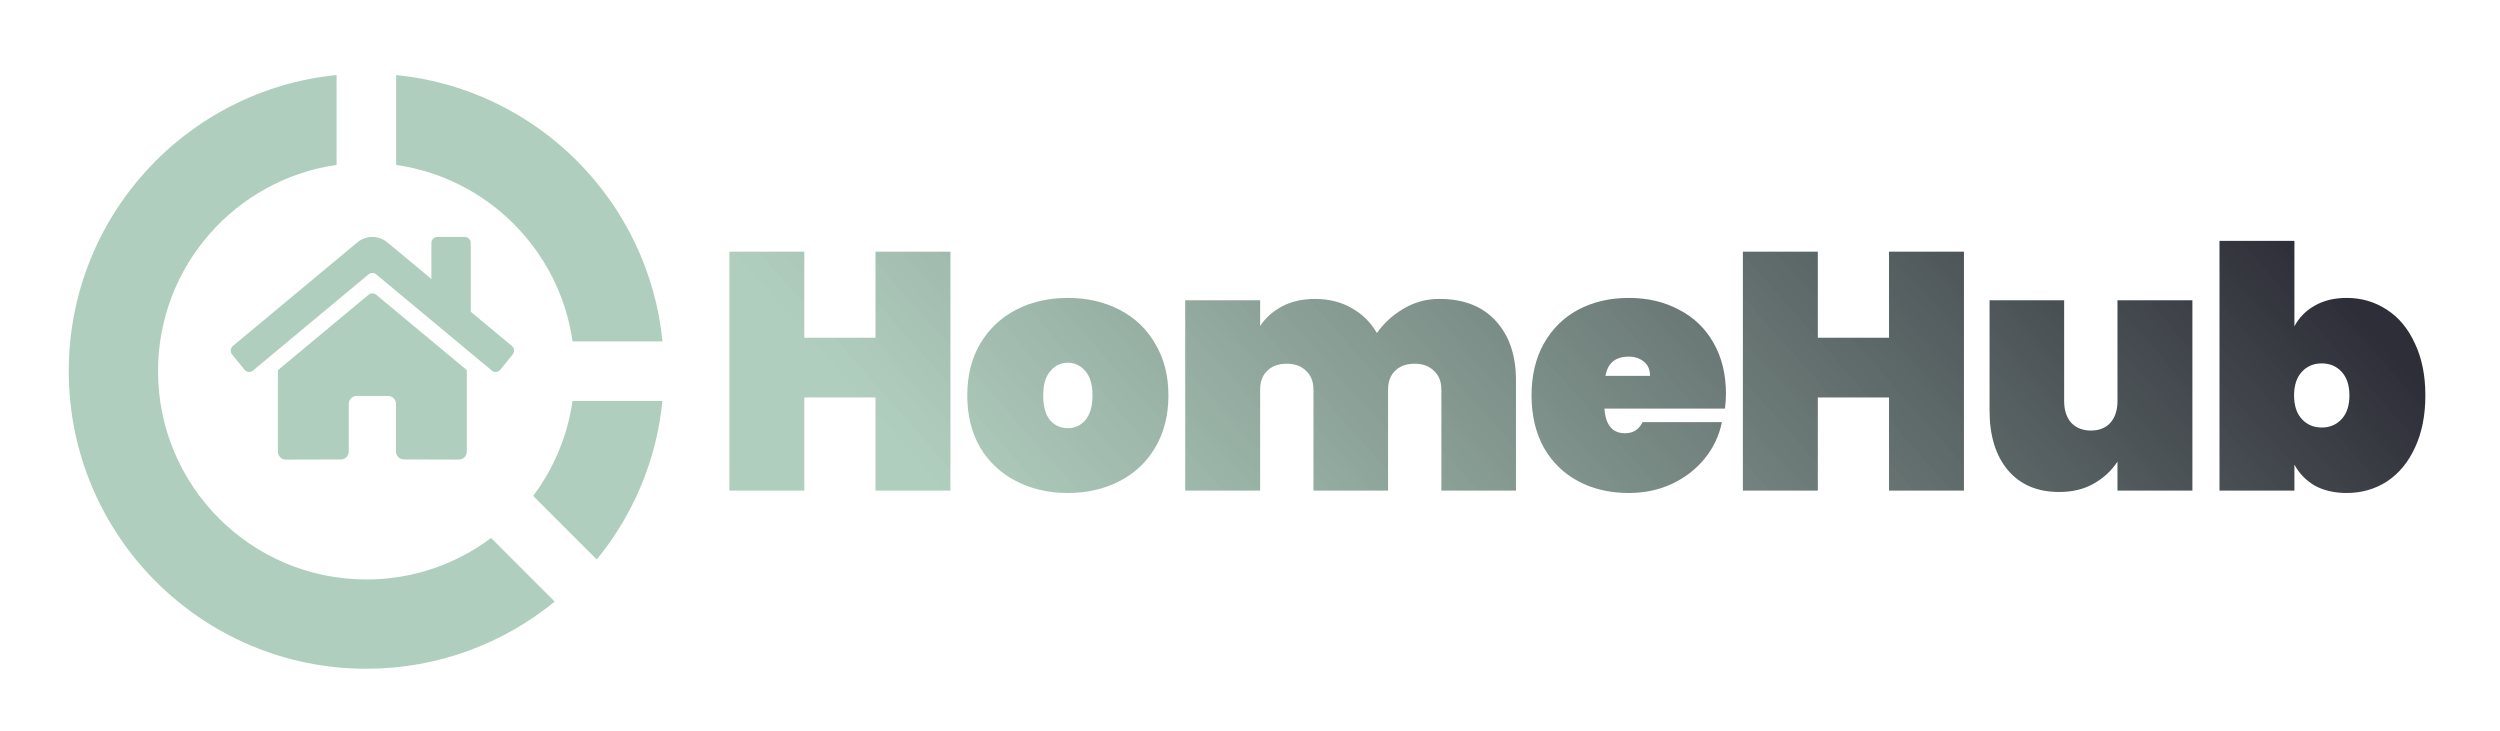 <svg width="400" height="117" viewBox="0 0 400 117" fill="none" xmlns="http://www.w3.org/2000/svg">
<g filter="url(#filter0_dd_23_106)">
<path d="M53.853 7.005V21.385C37.702 23.704 25.284 37.599 25.284 54.383C25.284 72.792 40.207 87.715 58.614 87.715C66.099 87.715 73.013 85.249 78.574 81.077L88.749 91.253C80.541 97.967 70.042 102 58.614 102C32.317 102 11 80.682 11 54.383C11 29.694 29.793 9.39 53.853 7.005ZM105.99 59.145C105.038 68.721 101.258 77.463 95.482 84.515L85.307 74.344C88.578 69.983 90.797 64.792 91.606 59.145H105.995H105.99ZM63.385 7.005C85.878 9.238 103.762 27.128 106 49.622H91.611C89.525 35.027 77.979 23.48 63.385 21.39V7V7.005Z" fill="#A0C4B0" fill-opacity="0.83"/>
<path d="M58.978 42.151L44.467 54.228V67.262C44.467 67.599 44.599 67.923 44.836 68.161C45.072 68.4 45.392 68.534 45.726 68.534L54.546 68.511C54.879 68.509 55.198 68.374 55.433 68.136C55.668 67.898 55.799 67.575 55.799 67.239V59.627C55.799 59.289 55.932 58.966 56.168 58.727C56.404 58.488 56.725 58.354 57.059 58.354H62.096C62.43 58.354 62.751 58.488 62.987 58.727C63.223 58.966 63.356 59.289 63.356 59.627V67.233C63.355 67.4 63.387 67.566 63.45 67.721C63.513 67.876 63.606 68.017 63.723 68.135C63.84 68.254 63.979 68.348 64.132 68.412C64.285 68.476 64.449 68.509 64.615 68.509L73.432 68.534C73.766 68.534 74.087 68.4 74.323 68.161C74.559 67.923 74.692 67.599 74.692 67.262V54.219L60.183 42.151C60.012 42.012 59.8 41.936 59.581 41.936C59.362 41.936 59.149 42.012 58.978 42.151ZM81.901 50.359L75.321 44.879V33.863C75.321 33.61 75.222 33.368 75.045 33.189C74.867 33.01 74.627 32.909 74.377 32.909H69.969C69.718 32.909 69.478 33.01 69.301 33.189C69.124 33.368 69.024 33.61 69.024 33.863V39.638L61.977 33.78C61.301 33.218 60.453 32.91 59.577 32.91C58.701 32.91 57.852 33.218 57.176 33.78L37.252 50.359C37.156 50.439 37.077 50.537 37.019 50.648C36.961 50.759 36.925 50.88 36.913 51.005C36.902 51.13 36.914 51.256 36.951 51.376C36.987 51.495 37.047 51.607 37.126 51.703L39.133 54.169C39.212 54.266 39.309 54.346 39.419 54.405C39.528 54.464 39.648 54.501 39.772 54.513C39.896 54.525 40.02 54.512 40.139 54.475C40.258 54.438 40.368 54.378 40.464 54.298L58.978 38.89C59.149 38.752 59.362 38.676 59.581 38.676C59.8 38.676 60.012 38.752 60.183 38.89L78.698 54.298C78.793 54.378 78.904 54.438 79.022 54.475C79.141 54.512 79.266 54.525 79.389 54.513C79.513 54.501 79.633 54.465 79.742 54.406C79.852 54.348 79.949 54.268 80.028 54.171L82.035 51.706C82.114 51.609 82.174 51.497 82.21 51.376C82.246 51.256 82.258 51.13 82.245 51.004C82.233 50.879 82.196 50.758 82.137 50.647C82.078 50.536 81.998 50.439 81.901 50.359Z" fill="#A0C4B0" fill-opacity="0.83"/>
</g>
<g filter="url(#filter1_dd_23_106)">
<path d="M152.07 35.268V73.5H140.082V58.596H128.688V73.5H116.7V35.268H128.688V49.038H140.082V35.268H152.07ZM170.856 73.878C167.796 73.878 165.042 73.248 162.594 71.988C160.146 70.728 158.22 68.928 156.816 66.588C155.448 64.212 154.764 61.44 154.764 58.272C154.764 55.104 155.448 52.35 156.816 50.01C158.22 47.634 160.146 45.816 162.594 44.556C165.042 43.296 167.796 42.666 170.856 42.666C173.916 42.666 176.67 43.296 179.118 44.556C181.566 45.816 183.474 47.634 184.842 50.01C186.246 52.35 186.948 55.104 186.948 58.272C186.948 61.44 186.246 64.212 184.842 66.588C183.474 68.928 181.566 70.728 179.118 71.988C176.67 73.248 173.916 73.878 170.856 73.878ZM170.856 63.51C171.972 63.51 172.908 63.078 173.664 62.214C174.42 61.314 174.798 60 174.798 58.272C174.798 56.544 174.42 55.248 173.664 54.384C172.908 53.484 171.972 53.034 170.856 53.034C169.74 53.034 168.804 53.484 168.048 54.384C167.292 55.248 166.914 56.544 166.914 58.272C166.914 60 167.274 61.314 167.994 62.214C168.75 63.078 169.704 63.51 170.856 63.51ZM230.296 42.828C234.184 42.828 237.19 43.998 239.314 46.338C241.474 48.678 242.554 51.846 242.554 55.842V73.5H230.62V57.354C230.62 56.058 230.224 55.05 229.432 54.33C228.676 53.574 227.65 53.196 226.354 53.196C225.022 53.196 223.978 53.574 223.222 54.33C222.466 55.05 222.088 56.058 222.088 57.354V73.5H210.154V57.354C210.154 56.058 209.758 55.05 208.966 54.33C208.21 53.574 207.184 53.196 205.888 53.196C204.556 53.196 203.512 53.574 202.756 54.33C202 55.05 201.622 56.058 201.622 57.354V73.5H189.634V43.044H201.622V47.148C202.486 45.852 203.656 44.808 205.132 44.016C206.644 43.224 208.408 42.828 210.424 42.828C212.62 42.828 214.564 43.314 216.256 44.286C217.948 45.222 219.298 46.554 220.306 48.282C221.422 46.698 222.844 45.402 224.572 44.394C226.3 43.35 228.208 42.828 230.296 42.828ZM276.151 58.002C276.151 58.83 276.097 59.622 275.989 60.378H256.711C256.891 63.006 257.989 64.32 260.005 64.32C261.301 64.32 262.237 63.726 262.813 62.538H275.503C275.071 64.698 274.153 66.642 272.749 68.37C271.381 70.062 269.635 71.412 267.511 72.42C265.423 73.392 263.119 73.878 260.599 73.878C257.575 73.878 254.875 73.248 252.499 71.988C250.159 70.728 248.323 68.928 246.991 66.588C245.695 64.212 245.047 61.44 245.047 58.272C245.047 55.104 245.695 52.35 246.991 50.01C248.323 47.634 250.159 45.816 252.499 44.556C254.875 43.296 257.575 42.666 260.599 42.666C263.623 42.666 266.305 43.296 268.645 44.556C271.021 45.78 272.857 47.544 274.153 49.848C275.485 52.152 276.151 54.87 276.151 58.002ZM264.001 55.14C264.001 54.132 263.677 53.376 263.029 52.872C262.381 52.332 261.571 52.062 260.599 52.062C258.475 52.062 257.233 53.088 256.873 55.14H264.001ZM314.232 35.268V73.5H302.244V58.596H290.85V73.5H278.862V35.268H290.85V49.038H302.244V35.268H314.232ZM350.784 43.044V73.5H338.796V68.856C337.86 70.296 336.6 71.466 335.016 72.366C333.468 73.266 331.614 73.716 329.454 73.716C325.962 73.716 323.226 72.546 321.246 70.206C319.302 67.866 318.33 64.698 318.33 60.702V43.044H330.264V59.19C330.264 60.63 330.642 61.782 331.398 62.646C332.19 63.474 333.234 63.888 334.53 63.888C335.862 63.888 336.906 63.474 337.662 62.646C338.418 61.782 338.796 60.63 338.796 59.19V43.044H350.784ZM367.106 47.202C367.862 45.798 368.942 44.7 370.346 43.908C371.786 43.08 373.496 42.666 375.476 42.666C377.852 42.666 379.994 43.296 381.902 44.556C383.81 45.78 385.304 47.58 386.384 49.956C387.5 52.296 388.058 55.068 388.058 58.272C388.058 61.476 387.5 64.266 386.384 66.642C385.304 68.982 383.81 70.782 381.902 72.042C379.994 73.266 377.852 73.878 375.476 73.878C373.496 73.878 371.786 73.482 370.346 72.69C368.942 71.862 367.862 70.746 367.106 69.342V73.5H355.118V33.54H367.106V47.202ZM375.908 58.272C375.908 56.652 375.494 55.392 374.666 54.492C373.838 53.592 372.776 53.142 371.48 53.142C370.184 53.142 369.122 53.592 368.294 54.492C367.466 55.392 367.052 56.652 367.052 58.272C367.052 59.892 367.466 61.152 368.294 62.052C369.122 62.952 370.184 63.402 371.48 63.402C372.776 63.402 373.838 62.952 374.666 62.052C375.494 61.152 375.908 59.892 375.908 58.272Z" fill="url(#paint0_linear_23_106)"/>
</g>
<defs>
<filter id="filter0_dd_23_106" x="0" y="0" width="117" height="117" filterUnits="userSpaceOnUse" color-interpolation-filters="sRGB">
<feFlood flood-opacity="0" result="BackgroundImageFix"/>
<feColorMatrix in="SourceAlpha" type="matrix" values="0 0 0 0 0 0 0 0 0 0 0 0 0 0 0 0 0 0 127 0" result="hardAlpha"/>
<feOffset dy="1"/>
<feGaussianBlur stdDeviation="1.5"/>
<feColorMatrix type="matrix" values="0 0 0 0 0 0 0 0 0 0 0 0 0 0 0 0 0 0 0.3 0"/>
<feBlend mode="normal" in2="BackgroundImageFix" result="effect1_dropShadow_23_106"/>
<feColorMatrix in="SourceAlpha" type="matrix" values="0 0 0 0 0 0 0 0 0 0 0 0 0 0 0 0 0 0 127 0" result="hardAlpha"/>
<feMorphology radius="3" operator="dilate" in="SourceAlpha" result="effect2_dropShadow_23_106"/>
<feOffset dy="4"/>
<feGaussianBlur stdDeviation="4"/>
<feColorMatrix type="matrix" values="0 0 0 0 0 0 0 0 0 0 0 0 0 0 0 0 0 0 0.15 0"/>
<feBlend mode="normal" in2="effect1_dropShadow_23_106" result="effect2_dropShadow_23_106"/>
<feBlend mode="normal" in="SourceGraphic" in2="effect2_dropShadow_23_106" result="shape"/>
</filter>
<filter id="filter1_dd_23_106" x="105.7" y="26.54" width="293.359" height="62.338" filterUnits="userSpaceOnUse" color-interpolation-filters="sRGB">
<feFlood flood-opacity="0" result="BackgroundImageFix"/>
<feColorMatrix in="SourceAlpha" type="matrix" values="0 0 0 0 0 0 0 0 0 0 0 0 0 0 0 0 0 0 127 0" result="hardAlpha"/>
<feOffset dy="1"/>
<feGaussianBlur stdDeviation="1.5"/>
<feColorMatrix type="matrix" values="0 0 0 0 0 0 0 0 0 0 0 0 0 0 0 0 0 0 0.3 0"/>
<feBlend mode="normal" in2="BackgroundImageFix" result="effect1_dropShadow_23_106"/>
<feColorMatrix in="SourceAlpha" type="matrix" values="0 0 0 0 0 0 0 0 0 0 0 0 0 0 0 0 0 0 127 0" result="hardAlpha"/>
<feMorphology radius="3" operator="dilate" in="SourceAlpha" result="effect2_dropShadow_23_106"/>
<feOffset dy="4"/>
<feGaussianBlur stdDeviation="4"/>
<feColorMatrix type="matrix" values="0 0 0 0 0 0 0 0 0 0 0 0 0 0 0 0 0 0 0.15 0"/>
<feBlend mode="normal" in2="effect1_dropShadow_23_106" result="effect2_dropShadow_23_106"/>
<feBlend mode="normal" in="SourceGraphic" in2="effect2_dropShadow_23_106" result="shape"/>
</filter>
<linearGradient id="paint0_linear_23_106" x1="147.568" y1="70.5" x2="289.055" y2="-54.587" gradientUnits="userSpaceOnUse">
<stop stop-color="#A0C4B0" stop-opacity="0.83"/>
<stop offset="1" stop-color="#2E2E38"/>
</linearGradient>
</defs>
</svg>
